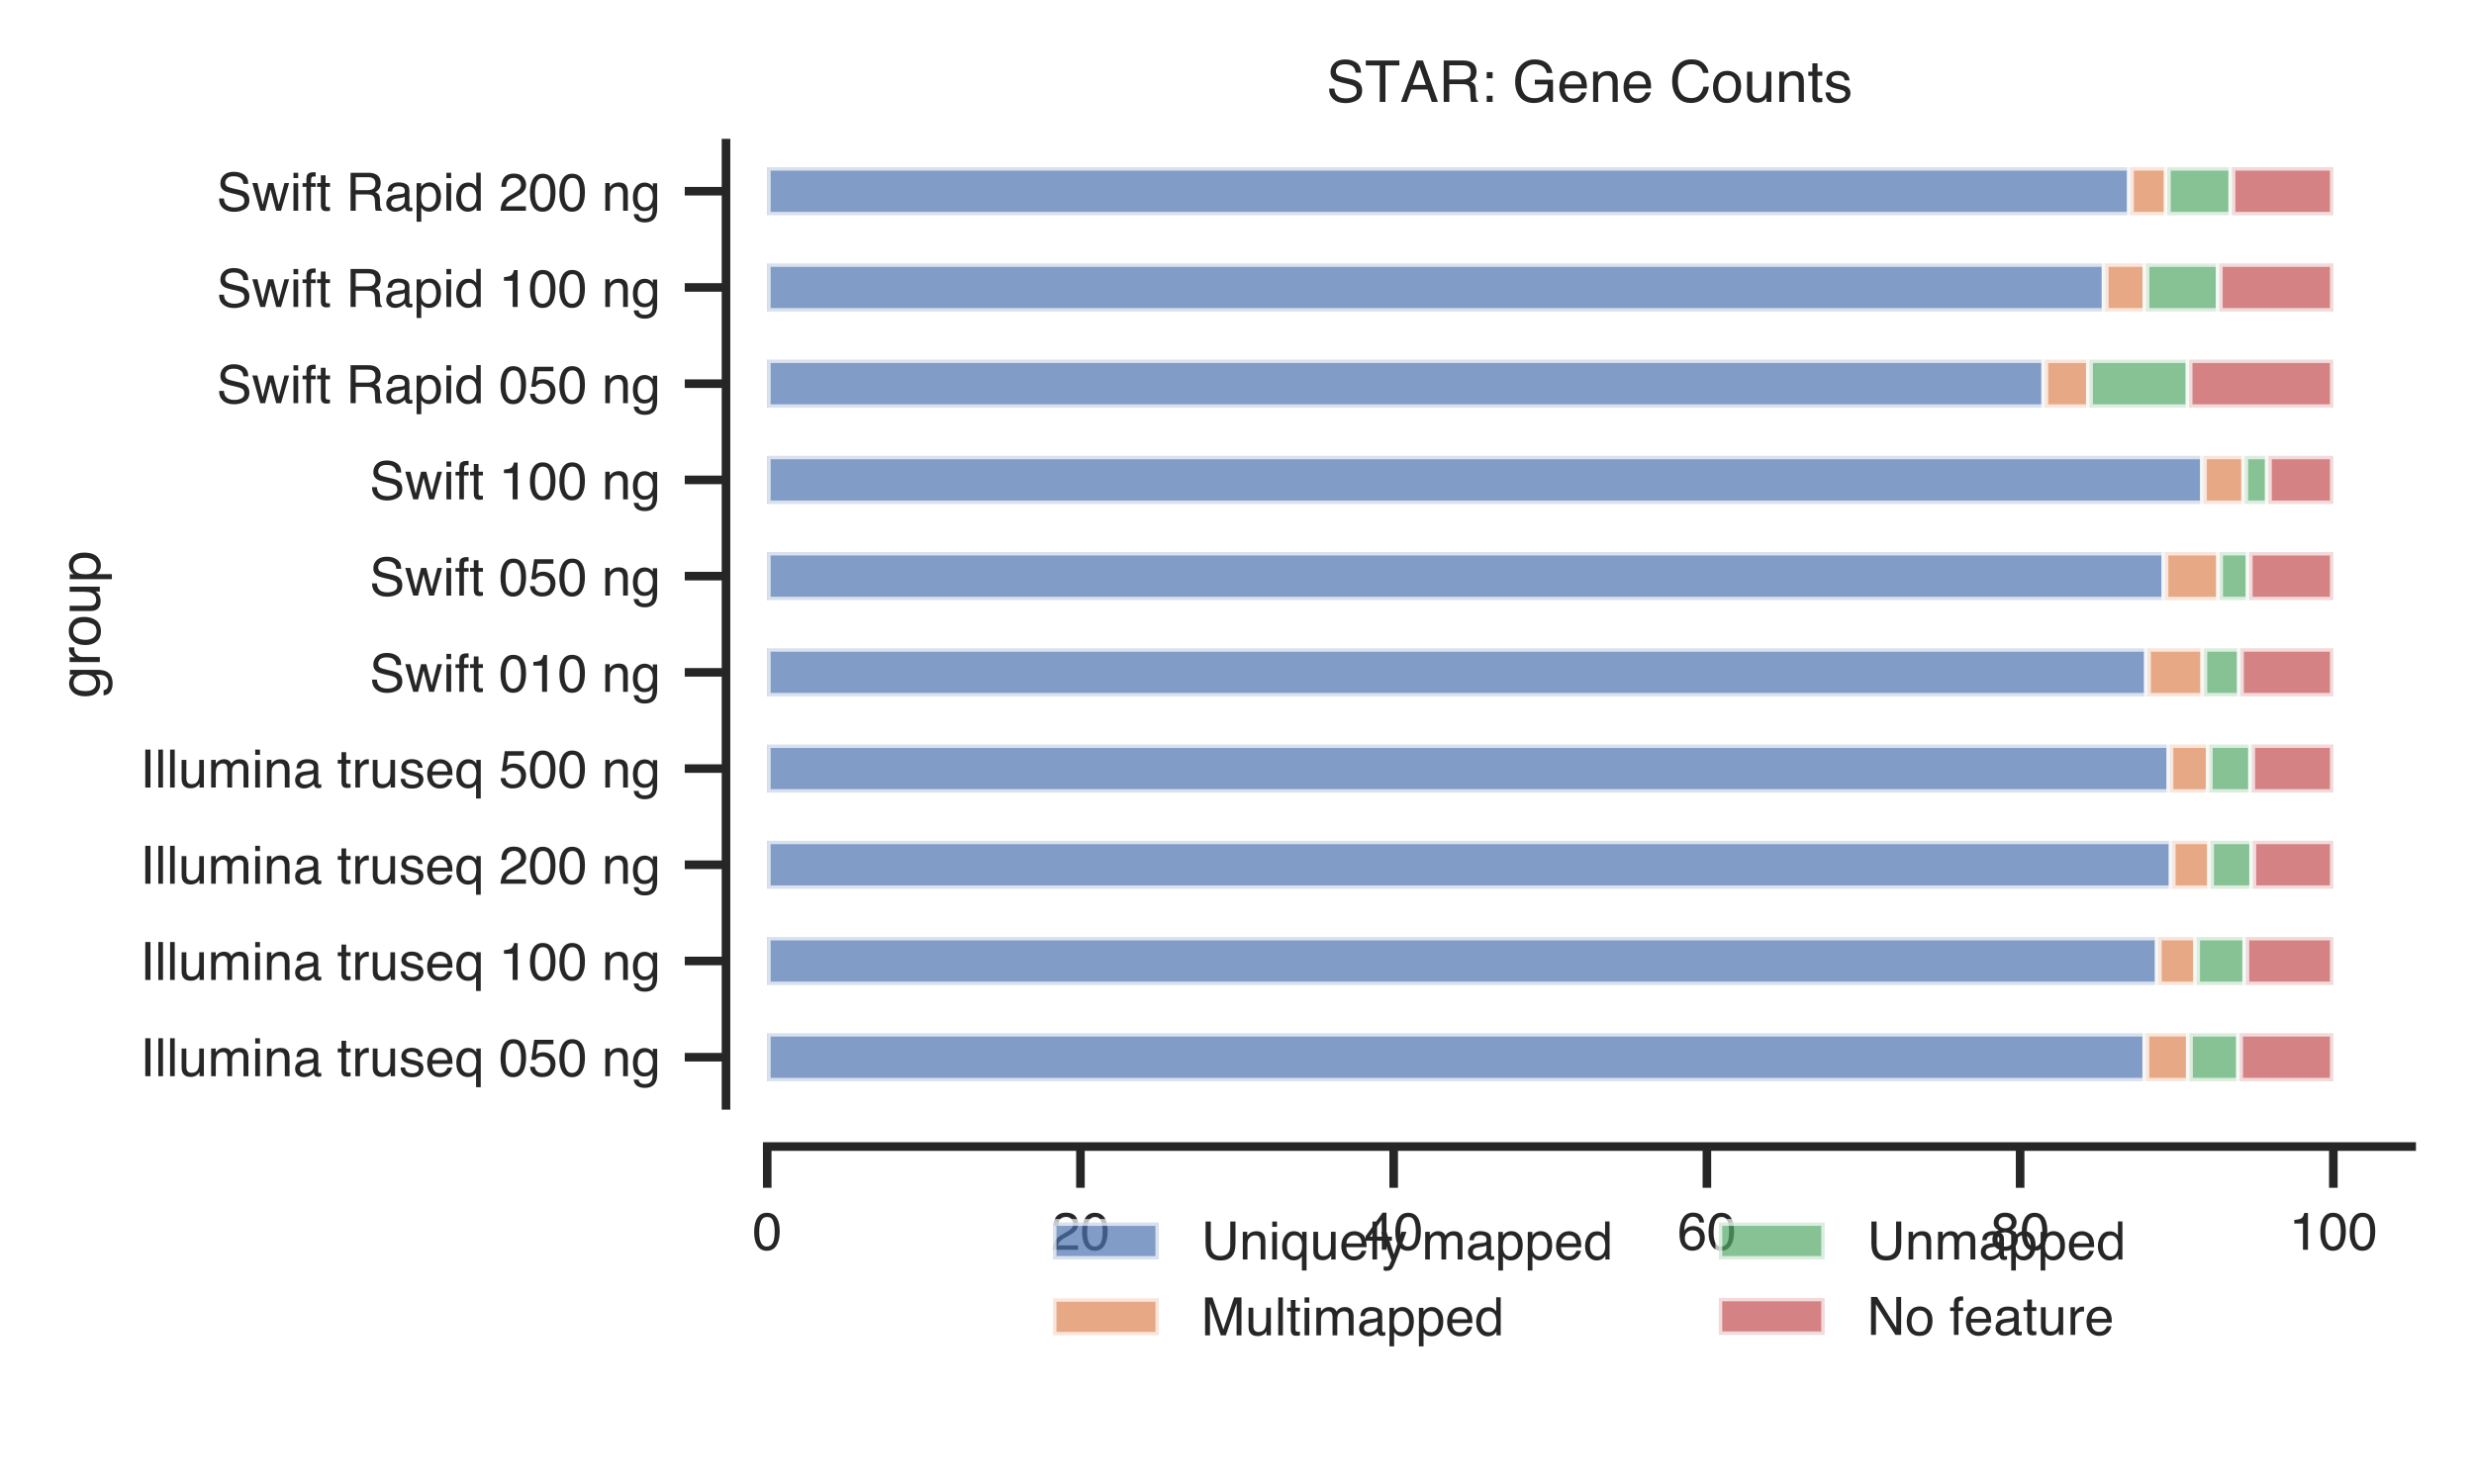 <?xml version="1.0" encoding="utf-8" standalone="no"?>
<!DOCTYPE svg PUBLIC "-//W3C//DTD SVG 1.1//EN"
  "http://www.w3.org/Graphics/SVG/1.1/DTD/svg11.dtd">
<!-- Created with matplotlib (https://matplotlib.org/) -->
<svg height="216pt" version="1.1" viewBox="0 0 360 216" width="360pt" xmlns="http://www.w3.org/2000/svg" xmlns:xlink="http://www.w3.org/1999/xlink">
 <defs>
  <style type="text/css">
*{stroke-linecap:butt;stroke-linejoin:round;}
  </style>
 </defs>
 <g id="figure_1">
  <g id="patch_1">
   <path d="M 0 216 
L 360 216 
L 360 0 
L 0 0 
z
" style="fill:#ffffff;"/>
  </g>
  <g id="axes_1">
   <g id="patch_2">
    <path d="M 111.642 160.882 
L 350.928 160.882 
L 350.928 20.832 
L 111.642 20.832 
z
" style="fill:#ffffff;"/>
   </g>
   <g id="matplotlib.axis_1">
    <g id="xtick_1">
     <g id="line2d_1">
      <defs>
       <path d="M 0 0 
L 0 6 
" id="mb96055eb65" style="stroke:#262626;stroke-width:1.25;"/>
      </defs>
      <g>
       <use style="fill:#262626;stroke:#262626;stroke-width:1.25;" x="111.642" xlink:href="#mb96055eb65" y="166.882"/>
      </g>
     </g>
     <g id="text_1">
      <!-- 0 -->
      <defs>
       <path d="M 27.047 69.922 
Q 40.625 69.922 46.688 58.734 
Q 51.375 50.094 51.375 35.062 
Q 51.375 20.797 47.125 11.469 
Q 40.969 -1.906 27 -1.906 
Q 14.406 -1.906 8.25 9.031 
Q 3.125 18.172 3.125 33.547 
Q 3.125 45.453 6.203 54 
Q 11.969 69.922 27.047 69.922 
z
M 26.953 6.109 
Q 33.797 6.109 37.844 12.156 
Q 41.891 18.219 41.891 34.719 
Q 41.891 46.625 38.953 54.312 
Q 36.031 62.016 27.594 62.016 
Q 19.828 62.016 16.234 54.703 
Q 12.641 47.406 12.641 33.203 
Q 12.641 22.516 14.938 16.016 
Q 18.453 6.109 26.953 6.109 
z
" id="Helvetica-48"/>
      </defs>
      <g style="fill:#262626;" transform="translate(109.501 181.906)scale(0.077 -0.077)">
       <use xlink:href="#Helvetica-48"/>
      </g>
     </g>
    </g>
    <g id="xtick_2">
     <g id="line2d_2">
      <g>
       <use style="fill:#262626;stroke:#262626;stroke-width:1.25;" x="157.22" xlink:href="#mb96055eb65" y="166.882"/>
      </g>
     </g>
     <g id="text_2">
      <!-- 20 -->
      <defs>
       <path d="M 3.125 0 
Q 3.609 9.031 6.859 15.719 
Q 10.109 22.406 19.531 27.875 
L 28.906 33.297 
Q 35.203 36.969 37.75 39.547 
Q 41.75 43.609 41.75 48.828 
Q 41.75 54.938 38.078 58.516 
Q 34.422 62.109 28.328 62.109 
Q 19.281 62.109 15.828 55.281 
Q 13.969 51.609 13.766 45.125 
L 4.828 45.125 
Q 4.984 54.25 8.203 60.016 
Q 13.922 70.172 28.375 70.172 
Q 40.375 70.172 45.922 63.672 
Q 51.469 57.172 51.469 49.219 
Q 51.469 40.828 45.562 34.859 
Q 42.141 31.391 33.297 26.469 
L 26.609 22.75 
Q 21.828 20.125 19.094 17.719 
Q 14.203 13.484 12.938 8.297 
L 51.125 8.297 
L 51.125 0 
L 3.125 0 
z
" id="Helvetica-50"/>
      </defs>
      <g style="fill:#262626;" transform="translate(152.938 181.906)scale(0.077 -0.077)">
       <use xlink:href="#Helvetica-50"/>
       <use x="55.615" xlink:href="#Helvetica-48"/>
      </g>
     </g>
    </g>
    <g id="xtick_3">
     <g id="line2d_3">
      <g>
       <use style="fill:#262626;stroke:#262626;stroke-width:1.25;" x="202.799" xlink:href="#mb96055eb65" y="166.882"/>
      </g>
     </g>
     <g id="text_3">
      <!-- 40 -->
      <defs>
       <path d="M 33.062 24.75 
L 33.062 56.453 
L 10.641 24.75 
z
M 33.203 0 
L 33.203 17.094 
L 2.547 17.094 
L 2.547 25.688 
L 34.578 70.125 
L 42 70.125 
L 42 24.75 
L 52.297 24.75 
L 52.297 17.094 
L 42 17.094 
L 42 0 
z
" id="Helvetica-52"/>
      </defs>
      <g style="fill:#262626;" transform="translate(198.517 181.906)scale(0.077 -0.077)">
       <use xlink:href="#Helvetica-52"/>
       <use x="55.615" xlink:href="#Helvetica-48"/>
      </g>
     </g>
    </g>
    <g id="xtick_4">
     <g id="line2d_4">
      <g>
       <use style="fill:#262626;stroke:#262626;stroke-width:1.25;" x="248.377" xlink:href="#mb96055eb65" y="166.882"/>
      </g>
     </g>
     <g id="text_4">
      <!-- 60 -->
      <defs>
       <path d="M 29.25 70.219 
Q 40.969 70.219 45.578 64.141 
Q 50.203 58.062 50.203 51.609 
L 41.5 51.609 
Q 40.719 55.766 39.016 58.109 
Q 35.844 62.5 29.391 62.5 
Q 22.016 62.5 17.672 55.688 
Q 13.328 48.875 12.844 36.188 
Q 15.875 40.625 20.453 42.828 
Q 24.656 44.781 29.828 44.781 
Q 38.625 44.781 45.156 39.156 
Q 51.703 33.547 51.703 22.406 
Q 51.703 12.891 45.5 5.531 
Q 39.312 -1.812 27.828 -1.812 
Q 18.016 -1.812 10.891 5.641 
Q 3.766 13.094 3.766 30.719 
Q 3.766 43.75 6.938 52.828 
Q 13.031 70.219 29.25 70.219 
z
M 28.609 6 
Q 35.547 6 38.984 10.656 
Q 42.438 15.328 42.438 21.688 
Q 42.438 27.047 39.359 31.906 
Q 36.281 36.766 28.172 36.766 
Q 22.516 36.766 18.234 33 
Q 13.969 29.25 13.969 21.688 
Q 13.969 15.047 17.844 10.516 
Q 21.734 6 28.609 6 
z
" id="Helvetica-54"/>
      </defs>
      <g style="fill:#262626;" transform="translate(244.095 181.906)scale(0.077 -0.077)">
       <use xlink:href="#Helvetica-54"/>
       <use x="55.615" xlink:href="#Helvetica-48"/>
      </g>
     </g>
    </g>
    <g id="xtick_5">
     <g id="line2d_5">
      <g>
       <use style="fill:#262626;stroke:#262626;stroke-width:1.25;" x="293.955" xlink:href="#mb96055eb65" y="166.882"/>
      </g>
     </g>
     <g id="text_5">
      <!-- 80 -->
      <defs>
       <path d="M 27.203 40.625 
Q 33.016 40.625 36.281 43.875 
Q 39.547 47.125 39.547 51.609 
Q 39.547 55.516 36.422 58.781 
Q 33.297 62.062 26.906 62.062 
Q 20.562 62.062 17.719 58.781 
Q 14.891 55.516 14.891 51.125 
Q 14.891 46.188 18.547 43.406 
Q 22.219 40.625 27.203 40.625 
z
M 27.734 6 
Q 33.844 6 37.859 9.297 
Q 41.891 12.594 41.891 19.141 
Q 41.891 25.922 37.734 29.438 
Q 33.594 32.953 27.094 32.953 
Q 20.797 32.953 16.812 29.359 
Q 12.844 25.781 12.844 19.438 
Q 12.844 13.969 16.484 9.984 
Q 20.125 6 27.734 6 
z
M 15.234 37.25 
Q 11.578 38.812 9.516 40.922 
Q 5.672 44.828 5.672 51.078 
Q 5.672 58.891 11.328 64.5 
Q 17 70.125 27.391 70.125 
Q 37.453 70.125 43.156 64.812 
Q 48.875 59.516 48.875 52.438 
Q 48.875 45.906 45.562 41.844 
Q 43.703 39.547 39.797 37.359 
Q 44.141 35.359 46.625 32.766 
Q 51.266 27.875 51.266 20.062 
Q 51.266 10.844 45.062 4.422 
Q 38.875 -2 27.547 -2 
Q 17.328 -2 10.266 3.531 
Q 3.219 9.078 3.219 19.625 
Q 3.219 25.828 6.25 30.344 
Q 9.281 34.859 15.234 37.25 
z
" id="Helvetica-56"/>
      </defs>
      <g style="fill:#262626;" transform="translate(289.673 181.906)scale(0.077 -0.077)">
       <use xlink:href="#Helvetica-56"/>
       <use x="55.615" xlink:href="#Helvetica-48"/>
      </g>
     </g>
    </g>
    <g id="xtick_6">
     <g id="line2d_6">
      <g>
       <use style="fill:#262626;stroke:#262626;stroke-width:1.25;" x="339.533" xlink:href="#mb96055eb65" y="166.882"/>
      </g>
     </g>
     <g id="text_6">
      <!-- 100 -->
      <defs>
       <path d="M 9.578 49.516 
L 9.578 56.25 
Q 19.094 57.172 22.844 59.344 
Q 26.609 61.531 28.469 69.625 
L 35.406 69.625 
L 35.406 0 
L 26.031 0 
L 26.031 49.516 
z
" id="Helvetica-49"/>
      </defs>
      <g style="fill:#262626;" transform="translate(333.111 181.906)scale(0.077 -0.077)">
       <use xlink:href="#Helvetica-49"/>
       <use x="55.615" xlink:href="#Helvetica-48"/>
       <use x="111.23" xlink:href="#Helvetica-48"/>
      </g>
     </g>
    </g>
   </g>
   <g id="matplotlib.axis_2">
    <g id="ytick_1">
     <g id="line2d_7">
      <defs>
       <path d="M 0 0 
L -6 0 
" id="mf69802e06b" style="stroke:#262626;stroke-width:1.25;"/>
      </defs>
      <g>
       <use style="fill:#262626;stroke:#262626;stroke-width:1.25;" x="105.642" xlink:href="#mf69802e06b" y="153.88"/>
      </g>
     </g>
     <g id="text_7">
      <!-- Illumina truseq 050 ng -->
      <defs>
       <path d="M 9.812 71.734 
L 19.625 71.734 
L 19.625 0 
L 9.812 0 
z
" id="Helvetica-73"/>
       <path d="M 6.688 71.734 
L 15.484 71.734 
L 15.484 0 
L 6.688 0 
z
" id="Helvetica-108"/>
       <path d="M 15.234 52.297 
L 15.234 17.578 
Q 15.234 13.578 16.5 11.031 
Q 18.844 6.344 25.25 6.344 
Q 34.422 6.344 37.75 14.547 
Q 39.547 18.953 39.547 26.609 
L 39.547 52.297 
L 48.344 52.297 
L 48.344 0 
L 40.047 0 
L 40.141 7.719 
Q 38.422 4.734 35.891 2.688 
Q 30.859 -1.422 23.688 -1.422 
Q 12.5 -1.422 8.453 6.062 
Q 6.25 10.062 6.25 16.75 
L 6.25 52.297 
z
M 27.297 53.562 
z
" id="Helvetica-117"/>
       <path d="M 6.453 52.297 
L 15.141 52.297 
L 15.141 44.875 
Q 18.266 48.734 20.797 50.484 
Q 25.141 53.469 30.672 53.469 
Q 36.922 53.469 40.719 50.391 
Q 42.875 48.641 44.625 45.219 
Q 47.562 49.422 51.516 51.438 
Q 55.469 53.469 60.406 53.469 
Q 70.953 53.469 74.75 45.844 
Q 76.812 41.75 76.812 34.812 
L 76.812 0 
L 67.672 0 
L 67.672 36.328 
Q 67.672 41.547 65.062 43.5 
Q 62.453 45.453 58.688 45.453 
Q 53.516 45.453 49.781 41.984 
Q 46.047 38.531 46.047 30.422 
L 46.047 0 
L 37.109 0 
L 37.109 34.125 
Q 37.109 39.453 35.844 41.891 
Q 33.844 45.562 28.375 45.562 
Q 23.391 45.562 19.312 41.703 
Q 15.234 37.844 15.234 27.734 
L 15.234 0 
L 6.453 0 
z
" id="Helvetica-109"/>
       <path d="M 6.453 52.047 
L 15.375 52.047 
L 15.375 0 
L 6.453 0 
z
M 6.453 71.734 
L 15.375 71.734 
L 15.375 61.766 
L 6.453 61.766 
z
" id="Helvetica-105"/>
       <path d="M 6.453 52.297 
L 14.797 52.297 
L 14.797 44.875 
Q 18.5 49.469 22.656 51.469 
Q 26.812 53.469 31.891 53.469 
Q 43.016 53.469 46.922 45.703 
Q 49.078 41.453 49.078 33.547 
L 49.078 0 
L 40.141 0 
L 40.141 32.953 
Q 40.141 37.75 38.719 40.672 
Q 36.375 45.562 30.219 45.562 
Q 27.094 45.562 25.094 44.922 
Q 21.484 43.844 18.75 40.625 
Q 16.547 38.031 15.891 35.266 
Q 15.234 32.516 15.234 27.391 
L 15.234 0 
L 6.453 0 
z
M 27.094 53.562 
z
" id="Helvetica-110"/>
       <path d="M 13.188 13.922 
Q 13.188 10.109 15.969 7.906 
Q 18.75 5.719 22.562 5.719 
Q 27.203 5.719 31.547 7.859 
Q 38.875 11.422 38.875 19.531 
L 38.875 26.609 
Q 37.25 25.594 34.703 24.906 
Q 32.172 24.219 29.734 23.922 
L 24.422 23.25 
Q 19.625 22.609 17.234 21.234 
Q 13.188 18.953 13.188 13.922 
z
M 34.469 31.688 
Q 37.5 32.078 38.531 34.234 
Q 39.109 35.406 39.109 37.594 
Q 39.109 42.094 35.906 44.109 
Q 32.719 46.141 26.766 46.141 
Q 19.875 46.141 17 42.438 
Q 15.375 40.375 14.891 36.328 
L 6.688 36.328 
Q 6.938 46 12.969 49.781 
Q 19 53.562 26.953 53.562 
Q 36.188 53.562 41.938 50.047 
Q 47.656 46.531 47.656 39.109 
L 47.656 8.984 
Q 47.656 7.625 48.219 6.781 
Q 48.781 5.953 50.594 5.953 
Q 51.172 5.953 51.906 6.031 
Q 52.641 6.109 53.469 6.25 
L 53.469 -0.25 
Q 51.422 -0.828 50.344 -0.969 
Q 49.266 -1.125 47.406 -1.125 
Q 42.875 -1.125 40.828 2.094 
Q 39.75 3.812 39.312 6.938 
Q 36.625 3.422 31.594 0.828 
Q 26.562 -1.766 20.516 -1.766 
Q 13.234 -1.766 8.609 2.656 
Q 4 7.078 4 13.719 
Q 4 21 8.547 25 
Q 13.094 29 20.453 29.938 
z
M 27.203 53.562 
z
" id="Helvetica-97"/>
       <path id="Helvetica-32"/>
       <path d="M 8.203 66.891 
L 17.094 66.891 
L 17.094 52.297 
L 25.438 52.297 
L 25.438 45.125 
L 17.094 45.125 
L 17.094 10.984 
Q 17.094 8.25 18.953 7.328 
Q 19.969 6.781 22.359 6.781 
Q 23 6.781 23.734 6.812 
Q 24.469 6.844 25.438 6.938 
L 25.438 0 
Q 23.922 -0.438 22.281 -0.625 
Q 20.656 -0.828 18.75 -0.828 
Q 12.594 -0.828 10.391 2.312 
Q 8.203 5.469 8.203 10.5 
L 8.203 45.125 
L 1.125 45.125 
L 1.125 52.297 
L 8.203 52.297 
z
" id="Helvetica-116"/>
       <path d="M 6.688 52.297 
L 15.047 52.297 
L 15.047 43.266 
Q 16.062 45.906 20.062 49.688 
Q 24.078 53.469 29.297 53.469 
Q 29.547 53.469 30.125 53.422 
Q 30.719 53.375 32.125 53.219 
L 32.125 43.953 
Q 31.344 44.094 30.688 44.141 
Q 30.031 44.188 29.25 44.188 
Q 22.609 44.188 19.047 39.906 
Q 15.484 35.641 15.484 30.078 
L 15.484 0 
L 6.688 0 
z
" id="Helvetica-114"/>
       <path d="M 11.672 16.406 
Q 12.062 12.016 13.875 9.672 
Q 17.188 5.422 25.391 5.422 
Q 30.281 5.422 33.984 7.547 
Q 37.703 9.672 37.703 14.109 
Q 37.703 17.484 34.719 19.234 
Q 32.812 20.312 27.203 21.734 
L 20.219 23.484 
Q 13.531 25.141 10.359 27.203 
Q 4.688 30.766 4.688 37.062 
Q 4.688 44.484 10.031 49.062 
Q 15.375 53.656 24.422 53.656 
Q 36.234 53.656 41.453 46.734 
Q 44.734 42.328 44.625 37.25 
L 36.328 37.25 
Q 36.078 40.234 34.234 42.672 
Q 31.203 46.141 23.734 46.141 
Q 18.75 46.141 16.188 44.234 
Q 13.625 42.328 13.625 39.203 
Q 13.625 35.797 17 33.734 
Q 18.953 32.516 22.75 31.594 
L 28.562 30.172 
Q 38.031 27.875 41.266 25.734 
Q 46.391 22.359 46.391 15.141 
Q 46.391 8.156 41.094 3.078 
Q 35.797 -2 24.953 -2 
Q 13.281 -2 8.422 3.297 
Q 3.562 8.594 3.219 16.406 
z
M 24.656 53.562 
z
" id="Helvetica-115"/>
       <path d="M 28.219 53.469 
Q 33.797 53.469 39.016 50.859 
Q 44.234 48.25 46.969 44.094 
Q 49.609 40.141 50.484 34.859 
Q 51.266 31.25 51.266 23.344 
L 12.938 23.344 
Q 13.188 15.375 16.703 10.562 
Q 20.219 5.766 27.594 5.766 
Q 34.469 5.766 38.578 10.297 
Q 40.922 12.938 41.891 16.406 
L 50.531 16.406 
Q 50.203 13.531 48.266 9.984 
Q 46.344 6.453 43.953 4.203 
Q 39.938 0.297 34.031 -1.078 
Q 30.859 -1.859 26.859 -1.859 
Q 17.094 -1.859 10.297 5.25 
Q 3.516 12.359 3.516 25.141 
Q 3.516 37.75 10.344 45.609 
Q 17.188 53.469 28.219 53.469 
z
M 42.234 30.328 
Q 41.703 36.031 39.75 39.453 
Q 36.141 45.797 27.688 45.797 
Q 21.625 45.797 17.516 41.422 
Q 13.422 37.062 13.188 30.328 
z
M 27.391 53.562 
z
" id="Helvetica-101"/>
       <path d="M 12.109 25.438 
Q 12.109 18.656 14.016 14.062 
Q 17.391 5.906 26.078 5.906 
Q 35.25 5.906 38.719 14.5 
Q 40.625 19.234 40.625 26.609 
Q 40.625 33.406 38.531 37.938 
Q 34.969 45.703 25.984 45.703 
Q 20.266 45.703 16.188 40.75 
Q 12.109 35.797 12.109 25.438 
z
M 25.094 53.469 
Q 31.594 53.469 36.031 50.203 
Q 38.484 48.438 40.719 45.016 
L 40.719 52.297 
L 49.078 52.297 
L 49.078 -20.844 
L 40.234 -20.844 
L 40.234 6 
Q 38.031 2.484 34.156 0.406 
Q 30.281 -1.656 24.469 -1.656 
Q 16.109 -1.656 9.516 4.875 
Q 2.938 11.422 2.938 24.812 
Q 2.938 37.359 9.109 45.406 
Q 15.281 53.469 25.094 53.469 
z
" id="Helvetica-113"/>
       <path d="M 12.359 17.828 
Q 13.234 10.297 19.344 7.422 
Q 22.469 5.953 26.562 5.953 
Q 34.375 5.953 38.125 10.938 
Q 41.891 15.922 41.891 21.969 
Q 41.891 29.297 37.422 33.297 
Q 32.953 37.312 26.703 37.312 
Q 22.172 37.312 18.922 35.547 
Q 15.672 33.797 13.375 30.672 
L 5.766 31.109 
L 11.078 68.75 
L 47.406 68.75 
L 47.406 60.25 
L 17.672 60.25 
L 14.703 40.828 
Q 17.141 42.672 19.344 43.609 
Q 23.25 45.219 28.375 45.219 
Q 37.984 45.219 44.672 39.016 
Q 51.375 32.812 51.375 23.297 
Q 51.375 13.375 45.234 5.797 
Q 39.109 -1.766 25.688 -1.766 
Q 17.141 -1.766 10.562 3.047 
Q 4 7.859 3.219 17.828 
z
" id="Helvetica-53"/>
       <path d="M 24.906 53.219 
Q 31.062 53.219 35.641 50.203 
Q 38.141 48.484 40.719 45.219 
L 40.719 51.812 
L 48.828 51.812 
L 48.828 4.25 
Q 48.828 -5.719 45.906 -11.469 
Q 40.438 -22.125 25.25 -22.125 
Q 16.797 -22.125 11.031 -18.328 
Q 5.281 -14.547 4.594 -6.5 
L 13.531 -6.5 
Q 14.156 -10.016 16.062 -11.922 
Q 19.047 -14.844 25.438 -14.844 
Q 35.547 -14.844 38.672 -7.719 
Q 40.531 -3.516 40.375 7.281 
Q 37.75 3.266 34.031 1.312 
Q 30.328 -0.641 24.219 -0.641 
Q 15.719 -0.641 9.344 5.391 
Q 2.984 11.422 2.984 25.344 
Q 2.984 38.484 9.406 45.844 
Q 15.828 53.219 24.906 53.219 
z
M 40.719 26.375 
Q 40.719 36.078 36.719 40.766 
Q 32.719 45.453 26.516 45.453 
Q 17.234 45.453 13.812 36.766 
Q 12.016 32.125 12.016 24.609 
Q 12.016 15.766 15.594 11.156 
Q 19.188 6.547 25.25 6.547 
Q 34.719 6.547 38.578 15.094 
Q 40.719 19.922 40.719 26.375 
z
M 25.922 53.562 
z
" id="Helvetica-103"/>
      </defs>
      <g style="fill:#262626;" transform="translate(20.385 156.641)scale(0.077 -0.077)">
       <use xlink:href="#Helvetica-73"/>
       <use x="27.783" xlink:href="#Helvetica-108"/>
       <use x="50" xlink:href="#Helvetica-108"/>
       <use x="72.217" xlink:href="#Helvetica-117"/>
       <use x="127.832" xlink:href="#Helvetica-109"/>
       <use x="211.133" xlink:href="#Helvetica-105"/>
       <use x="233.35" xlink:href="#Helvetica-110"/>
       <use x="288.965" xlink:href="#Helvetica-97"/>
       <use x="344.58" xlink:href="#Helvetica-32"/>
       <use x="372.363" xlink:href="#Helvetica-116"/>
       <use x="400.146" xlink:href="#Helvetica-114"/>
       <use x="433.447" xlink:href="#Helvetica-117"/>
       <use x="489.062" xlink:href="#Helvetica-115"/>
       <use x="539.062" xlink:href="#Helvetica-101"/>
       <use x="594.678" xlink:href="#Helvetica-113"/>
       <use x="650.293" xlink:href="#Helvetica-32"/>
       <use x="678.076" xlink:href="#Helvetica-48"/>
       <use x="733.691" xlink:href="#Helvetica-53"/>
       <use x="789.307" xlink:href="#Helvetica-48"/>
       <use x="844.922" xlink:href="#Helvetica-32"/>
       <use x="872.705" xlink:href="#Helvetica-110"/>
       <use x="928.32" xlink:href="#Helvetica-103"/>
      </g>
     </g>
    </g>
    <g id="ytick_2">
     <g id="line2d_8">
      <g>
       <use style="fill:#262626;stroke:#262626;stroke-width:1.25;" x="105.642" xlink:href="#mf69802e06b" y="139.875"/>
      </g>
     </g>
     <g id="text_8">
      <!-- Illumina truseq 100 ng -->
      <g style="fill:#262626;" transform="translate(20.385 142.636)scale(0.077 -0.077)">
       <use xlink:href="#Helvetica-73"/>
       <use x="27.783" xlink:href="#Helvetica-108"/>
       <use x="50" xlink:href="#Helvetica-108"/>
       <use x="72.217" xlink:href="#Helvetica-117"/>
       <use x="127.832" xlink:href="#Helvetica-109"/>
       <use x="211.133" xlink:href="#Helvetica-105"/>
       <use x="233.35" xlink:href="#Helvetica-110"/>
       <use x="288.965" xlink:href="#Helvetica-97"/>
       <use x="344.58" xlink:href="#Helvetica-32"/>
       <use x="372.363" xlink:href="#Helvetica-116"/>
       <use x="400.146" xlink:href="#Helvetica-114"/>
       <use x="433.447" xlink:href="#Helvetica-117"/>
       <use x="489.062" xlink:href="#Helvetica-115"/>
       <use x="539.062" xlink:href="#Helvetica-101"/>
       <use x="594.678" xlink:href="#Helvetica-113"/>
       <use x="650.293" xlink:href="#Helvetica-32"/>
       <use x="678.076" xlink:href="#Helvetica-49"/>
       <use x="733.691" xlink:href="#Helvetica-48"/>
       <use x="789.307" xlink:href="#Helvetica-48"/>
       <use x="844.922" xlink:href="#Helvetica-32"/>
       <use x="872.705" xlink:href="#Helvetica-110"/>
       <use x="928.32" xlink:href="#Helvetica-103"/>
      </g>
     </g>
    </g>
    <g id="ytick_3">
     <g id="line2d_9">
      <g>
       <use style="fill:#262626;stroke:#262626;stroke-width:1.25;" x="105.642" xlink:href="#mf69802e06b" y="125.87"/>
      </g>
     </g>
     <g id="text_9">
      <!-- Illumina truseq 200 ng -->
      <g style="fill:#262626;" transform="translate(20.385 128.631)scale(0.077 -0.077)">
       <use xlink:href="#Helvetica-73"/>
       <use x="27.783" xlink:href="#Helvetica-108"/>
       <use x="50" xlink:href="#Helvetica-108"/>
       <use x="72.217" xlink:href="#Helvetica-117"/>
       <use x="127.832" xlink:href="#Helvetica-109"/>
       <use x="211.133" xlink:href="#Helvetica-105"/>
       <use x="233.35" xlink:href="#Helvetica-110"/>
       <use x="288.965" xlink:href="#Helvetica-97"/>
       <use x="344.58" xlink:href="#Helvetica-32"/>
       <use x="372.363" xlink:href="#Helvetica-116"/>
       <use x="400.146" xlink:href="#Helvetica-114"/>
       <use x="433.447" xlink:href="#Helvetica-117"/>
       <use x="489.062" xlink:href="#Helvetica-115"/>
       <use x="539.062" xlink:href="#Helvetica-101"/>
       <use x="594.678" xlink:href="#Helvetica-113"/>
       <use x="650.293" xlink:href="#Helvetica-32"/>
       <use x="678.076" xlink:href="#Helvetica-50"/>
       <use x="733.691" xlink:href="#Helvetica-48"/>
       <use x="789.307" xlink:href="#Helvetica-48"/>
       <use x="844.922" xlink:href="#Helvetica-32"/>
       <use x="872.705" xlink:href="#Helvetica-110"/>
       <use x="928.32" xlink:href="#Helvetica-103"/>
      </g>
     </g>
    </g>
    <g id="ytick_4">
     <g id="line2d_10">
      <g>
       <use style="fill:#262626;stroke:#262626;stroke-width:1.25;" x="105.642" xlink:href="#mf69802e06b" y="111.865"/>
      </g>
     </g>
     <g id="text_10">
      <!-- Illumina truseq 500 ng -->
      <g style="fill:#262626;" transform="translate(20.385 114.626)scale(0.077 -0.077)">
       <use xlink:href="#Helvetica-73"/>
       <use x="27.783" xlink:href="#Helvetica-108"/>
       <use x="50" xlink:href="#Helvetica-108"/>
       <use x="72.217" xlink:href="#Helvetica-117"/>
       <use x="127.832" xlink:href="#Helvetica-109"/>
       <use x="211.133" xlink:href="#Helvetica-105"/>
       <use x="233.35" xlink:href="#Helvetica-110"/>
       <use x="288.965" xlink:href="#Helvetica-97"/>
       <use x="344.58" xlink:href="#Helvetica-32"/>
       <use x="372.363" xlink:href="#Helvetica-116"/>
       <use x="400.146" xlink:href="#Helvetica-114"/>
       <use x="433.447" xlink:href="#Helvetica-117"/>
       <use x="489.062" xlink:href="#Helvetica-115"/>
       <use x="539.062" xlink:href="#Helvetica-101"/>
       <use x="594.678" xlink:href="#Helvetica-113"/>
       <use x="650.293" xlink:href="#Helvetica-32"/>
       <use x="678.076" xlink:href="#Helvetica-53"/>
       <use x="733.691" xlink:href="#Helvetica-48"/>
       <use x="789.307" xlink:href="#Helvetica-48"/>
       <use x="844.922" xlink:href="#Helvetica-32"/>
       <use x="872.705" xlink:href="#Helvetica-110"/>
       <use x="928.32" xlink:href="#Helvetica-103"/>
      </g>
     </g>
    </g>
    <g id="ytick_5">
     <g id="line2d_11">
      <g>
       <use style="fill:#262626;stroke:#262626;stroke-width:1.25;" x="105.642" xlink:href="#mf69802e06b" y="97.859"/>
      </g>
     </g>
     <g id="text_11">
      <!-- Swift 010 ng -->
      <defs>
       <path d="M 13.969 23.141 
Q 14.312 17.047 16.844 13.234 
Q 21.688 6.109 33.891 6.109 
Q 39.359 6.109 43.844 7.672 
Q 52.547 10.688 52.547 18.5 
Q 52.547 24.359 48.875 26.859 
Q 45.172 29.297 37.25 31.109 
L 27.547 33.297 
Q 18.016 35.453 14.062 38.031 
Q 7.234 42.531 7.234 51.469 
Q 7.234 61.141 13.922 67.328 
Q 20.609 73.531 32.859 73.531 
Q 44.141 73.531 52.016 68.078 
Q 59.906 62.641 59.906 50.688 
L 50.781 50.688 
Q 50.047 56.453 47.656 59.516 
Q 43.219 65.141 32.562 65.141 
Q 23.969 65.141 20.203 61.516 
Q 16.453 57.906 16.453 53.125 
Q 16.453 47.859 20.844 45.406 
Q 23.734 43.844 33.891 41.5 
L 43.953 39.203 
Q 51.219 37.547 55.172 34.672 
Q 62.016 29.641 62.016 20.062 
Q 62.016 8.156 53.344 3.031 
Q 44.672 -2.094 33.203 -2.094 
Q 19.828 -2.094 12.25 4.734 
Q 4.688 11.531 4.828 23.141 
z
M 33.594 73.688 
z
" id="Helvetica-83"/>
       <path d="M 10.5 52.297 
L 20.562 11.078 
L 30.766 52.297 
L 40.625 52.297 
L 50.875 11.328 
L 61.578 52.297 
L 70.359 52.297 
L 55.172 0 
L 46.047 0 
L 35.406 40.484 
L 25.094 0 
L 15.969 0 
L 0.875 52.297 
z
" id="Helvetica-119"/>
       <path d="M 8.641 60.25 
Q 8.844 65.719 10.547 68.266 
Q 13.625 72.75 22.406 72.75 
Q 23.25 72.75 24.125 72.703 
Q 25 72.656 26.125 72.562 
L 26.125 64.547 
Q 24.75 64.656 24.141 64.672 
Q 23.531 64.703 23 64.703 
Q 19 64.703 18.219 62.625 
Q 17.438 60.547 17.438 52.047 
L 26.125 52.047 
L 26.125 45.125 
L 17.328 45.125 
L 17.328 0 
L 8.641 0 
L 8.641 45.125 
L 1.375 45.125 
L 1.375 52.047 
L 8.641 52.047 
L 8.641 60.25 
z
" id="Helvetica-102"/>
      </defs>
      <g style="fill:#262626;" transform="translate(53.768 100.696)scale(0.077 -0.077)">
       <use xlink:href="#Helvetica-83"/>
       <use x="66.699" xlink:href="#Helvetica-119"/>
       <use x="138.916" xlink:href="#Helvetica-105"/>
       <use x="161.133" xlink:href="#Helvetica-102"/>
       <use x="188.916" xlink:href="#Helvetica-116"/>
       <use x="216.699" xlink:href="#Helvetica-32"/>
       <use x="244.482" xlink:href="#Helvetica-48"/>
       <use x="300.098" xlink:href="#Helvetica-49"/>
       <use x="355.713" xlink:href="#Helvetica-48"/>
       <use x="411.328" xlink:href="#Helvetica-32"/>
       <use x="439.111" xlink:href="#Helvetica-110"/>
       <use x="494.727" xlink:href="#Helvetica-103"/>
      </g>
     </g>
    </g>
    <g id="ytick_6">
     <g id="line2d_12">
      <g>
       <use style="fill:#262626;stroke:#262626;stroke-width:1.25;" x="105.642" xlink:href="#mf69802e06b" y="83.855"/>
      </g>
     </g>
     <g id="text_12">
      <!-- Swift 050 ng -->
      <g style="fill:#262626;" transform="translate(53.768 86.691)scale(0.077 -0.077)">
       <use xlink:href="#Helvetica-83"/>
       <use x="66.699" xlink:href="#Helvetica-119"/>
       <use x="138.916" xlink:href="#Helvetica-105"/>
       <use x="161.133" xlink:href="#Helvetica-102"/>
       <use x="188.916" xlink:href="#Helvetica-116"/>
       <use x="216.699" xlink:href="#Helvetica-32"/>
       <use x="244.482" xlink:href="#Helvetica-48"/>
       <use x="300.098" xlink:href="#Helvetica-53"/>
       <use x="355.713" xlink:href="#Helvetica-48"/>
       <use x="411.328" xlink:href="#Helvetica-32"/>
       <use x="439.111" xlink:href="#Helvetica-110"/>
       <use x="494.727" xlink:href="#Helvetica-103"/>
      </g>
     </g>
    </g>
    <g id="ytick_7">
     <g id="line2d_13">
      <g>
       <use style="fill:#262626;stroke:#262626;stroke-width:1.25;" x="105.642" xlink:href="#mf69802e06b" y="69.85"/>
      </g>
     </g>
     <g id="text_13">
      <!-- Swift 100 ng -->
      <g style="fill:#262626;" transform="translate(53.768 72.686)scale(0.077 -0.077)">
       <use xlink:href="#Helvetica-83"/>
       <use x="66.699" xlink:href="#Helvetica-119"/>
       <use x="138.916" xlink:href="#Helvetica-105"/>
       <use x="161.133" xlink:href="#Helvetica-102"/>
       <use x="188.916" xlink:href="#Helvetica-116"/>
       <use x="216.699" xlink:href="#Helvetica-32"/>
       <use x="244.482" xlink:href="#Helvetica-49"/>
       <use x="300.098" xlink:href="#Helvetica-48"/>
       <use x="355.713" xlink:href="#Helvetica-48"/>
       <use x="411.328" xlink:href="#Helvetica-32"/>
       <use x="439.111" xlink:href="#Helvetica-110"/>
       <use x="494.727" xlink:href="#Helvetica-103"/>
      </g>
     </g>
    </g>
    <g id="ytick_8">
     <g id="line2d_14">
      <g>
       <use style="fill:#262626;stroke:#262626;stroke-width:1.25;" x="105.642" xlink:href="#mf69802e06b" y="55.844"/>
      </g>
     </g>
     <g id="text_14">
      <!-- Swift Rapid 050 ng -->
      <defs>
       <path d="M 40.969 38.875 
Q 47.797 38.875 51.781 41.609 
Q 55.766 44.344 55.766 51.469 
Q 55.766 59.125 50.203 61.922 
Q 47.219 63.375 42.234 63.375 
L 18.5 63.375 
L 18.5 38.875 
z
M 8.797 71.734 
L 42 71.734 
Q 50.203 71.734 55.516 69.344 
Q 65.625 64.75 65.625 52.391 
Q 65.625 45.953 62.953 41.844 
Q 60.297 37.75 55.516 35.25 
Q 59.719 33.547 61.844 30.766 
Q 63.969 27.984 64.203 21.734 
L 64.547 12.109 
Q 64.703 8.016 65.234 6 
Q 66.109 2.594 68.359 1.609 
L 68.359 0 
L 56.453 0 
Q 55.953 0.922 55.656 2.391 
Q 55.375 3.859 55.172 8.062 
L 54.594 20.016 
Q 54.25 27.047 49.359 29.438 
Q 46.578 30.766 40.625 30.766 
L 18.5 30.766 
L 18.5 0 
L 8.797 0 
z
" id="Helvetica-82"/>
       <path d="M 28.516 5.906 
Q 34.672 5.906 38.75 11.062 
Q 42.828 16.219 42.828 26.469 
Q 42.828 32.719 41.016 37.203 
Q 37.594 45.844 28.516 45.844 
Q 19.391 45.844 16.016 36.719 
Q 14.203 31.844 14.203 24.312 
Q 14.203 18.266 16.016 14.016 
Q 19.438 5.906 28.516 5.906 
z
M 5.766 52.047 
L 14.312 52.047 
L 14.312 45.125 
Q 16.938 48.688 20.062 50.641 
Q 24.516 53.562 30.516 53.562 
Q 39.406 53.562 45.609 46.75 
Q 51.812 39.938 51.812 27.297 
Q 51.812 10.203 42.875 2.875 
Q 37.203 -1.766 29.688 -1.766 
Q 23.781 -1.766 19.781 0.828 
Q 17.438 2.297 14.547 5.859 
L 14.547 -20.844 
L 5.766 -20.844 
z
" id="Helvetica-112"/>
       <path d="M 12.016 25.531 
Q 12.016 17.141 15.578 11.469 
Q 19.141 5.812 27 5.812 
Q 33.109 5.812 37.031 11.062 
Q 40.969 16.312 40.969 26.125 
Q 40.969 36.031 36.906 40.797 
Q 32.859 45.562 26.906 45.562 
Q 20.266 45.562 16.141 40.484 
Q 12.016 35.406 12.016 25.531 
z
M 25.25 53.219 
Q 31.25 53.219 35.297 50.688 
Q 37.641 49.219 40.625 45.562 
L 40.625 71.969 
L 49.078 71.969 
L 49.078 0 
L 41.156 0 
L 41.156 7.281 
Q 38.094 2.438 33.891 0.281 
Q 29.688 -1.859 24.266 -1.859 
Q 15.531 -1.859 9.125 5.484 
Q 2.734 12.844 2.734 25.047 
Q 2.734 36.469 8.562 44.844 
Q 14.406 53.219 25.25 53.219 
z
" id="Helvetica-100"/>
      </defs>
      <g style="fill:#262626;" transform="translate(31.511 58.681)scale(0.077 -0.077)">
       <use xlink:href="#Helvetica-83"/>
       <use x="66.699" xlink:href="#Helvetica-119"/>
       <use x="138.916" xlink:href="#Helvetica-105"/>
       <use x="161.133" xlink:href="#Helvetica-102"/>
       <use x="188.916" xlink:href="#Helvetica-116"/>
       <use x="216.699" xlink:href="#Helvetica-32"/>
       <use x="244.482" xlink:href="#Helvetica-82"/>
       <use x="316.699" xlink:href="#Helvetica-97"/>
       <use x="372.314" xlink:href="#Helvetica-112"/>
       <use x="427.93" xlink:href="#Helvetica-105"/>
       <use x="450.146" xlink:href="#Helvetica-100"/>
       <use x="505.762" xlink:href="#Helvetica-32"/>
       <use x="533.545" xlink:href="#Helvetica-48"/>
       <use x="589.16" xlink:href="#Helvetica-53"/>
       <use x="644.775" xlink:href="#Helvetica-48"/>
       <use x="700.391" xlink:href="#Helvetica-32"/>
       <use x="728.174" xlink:href="#Helvetica-110"/>
       <use x="783.789" xlink:href="#Helvetica-103"/>
      </g>
     </g>
    </g>
    <g id="ytick_9">
     <g id="line2d_15">
      <g>
       <use style="fill:#262626;stroke:#262626;stroke-width:1.25;" x="105.642" xlink:href="#mf69802e06b" y="41.84"/>
      </g>
     </g>
     <g id="text_15">
      <!-- Swift Rapid 100 ng -->
      <g style="fill:#262626;" transform="translate(31.511 44.676)scale(0.077 -0.077)">
       <use xlink:href="#Helvetica-83"/>
       <use x="66.699" xlink:href="#Helvetica-119"/>
       <use x="138.916" xlink:href="#Helvetica-105"/>
       <use x="161.133" xlink:href="#Helvetica-102"/>
       <use x="188.916" xlink:href="#Helvetica-116"/>
       <use x="216.699" xlink:href="#Helvetica-32"/>
       <use x="244.482" xlink:href="#Helvetica-82"/>
       <use x="316.699" xlink:href="#Helvetica-97"/>
       <use x="372.314" xlink:href="#Helvetica-112"/>
       <use x="427.93" xlink:href="#Helvetica-105"/>
       <use x="450.146" xlink:href="#Helvetica-100"/>
       <use x="505.762" xlink:href="#Helvetica-32"/>
       <use x="533.545" xlink:href="#Helvetica-49"/>
       <use x="589.16" xlink:href="#Helvetica-48"/>
       <use x="644.775" xlink:href="#Helvetica-48"/>
       <use x="700.391" xlink:href="#Helvetica-32"/>
       <use x="728.174" xlink:href="#Helvetica-110"/>
       <use x="783.789" xlink:href="#Helvetica-103"/>
      </g>
     </g>
    </g>
    <g id="ytick_10">
     <g id="line2d_16">
      <g>
       <use style="fill:#262626;stroke:#262626;stroke-width:1.25;" x="105.642" xlink:href="#mf69802e06b" y="27.834"/>
      </g>
     </g>
     <g id="text_16">
      <!-- Swift Rapid 200 ng -->
      <g style="fill:#262626;" transform="translate(31.511 30.671)scale(0.077 -0.077)">
       <use xlink:href="#Helvetica-83"/>
       <use x="66.699" xlink:href="#Helvetica-119"/>
       <use x="138.916" xlink:href="#Helvetica-105"/>
       <use x="161.133" xlink:href="#Helvetica-102"/>
       <use x="188.916" xlink:href="#Helvetica-116"/>
       <use x="216.699" xlink:href="#Helvetica-32"/>
       <use x="244.482" xlink:href="#Helvetica-82"/>
       <use x="316.699" xlink:href="#Helvetica-97"/>
       <use x="372.314" xlink:href="#Helvetica-112"/>
       <use x="427.93" xlink:href="#Helvetica-105"/>
       <use x="450.146" xlink:href="#Helvetica-100"/>
       <use x="505.762" xlink:href="#Helvetica-32"/>
       <use x="533.545" xlink:href="#Helvetica-50"/>
       <use x="589.16" xlink:href="#Helvetica-48"/>
       <use x="644.775" xlink:href="#Helvetica-48"/>
       <use x="700.391" xlink:href="#Helvetica-32"/>
       <use x="728.174" xlink:href="#Helvetica-110"/>
       <use x="783.789" xlink:href="#Helvetica-103"/>
      </g>
     </g>
    </g>
    <g id="text_17">
     <!-- group -->
     <defs>
      <path d="M 27.203 5.672 
Q 35.938 5.672 39.188 12.281 
Q 42.438 18.891 42.438 27 
Q 42.438 34.328 40.094 38.922 
Q 36.375 46.141 27.297 46.141 
Q 19.234 46.141 15.578 39.984 
Q 11.922 33.844 11.922 25.141 
Q 11.922 16.797 15.578 11.234 
Q 19.234 5.672 27.203 5.672 
z
M 27.547 53.812 
Q 37.641 53.812 44.625 47.062 
Q 51.609 40.328 51.609 27.25 
Q 51.609 14.594 45.453 6.344 
Q 39.312 -1.906 26.375 -1.906 
Q 15.578 -1.906 9.219 5.391 
Q 2.875 12.703 2.875 25 
Q 2.875 38.188 9.562 46 
Q 16.266 53.812 27.547 53.812 
z
M 27.25 53.562 
z
" id="Helvetica-111"/>
     </defs>
     <g style="fill:#262626;" transform="translate(14.526 101.598)rotate(-90)scale(0.084 -0.084)">
      <use xlink:href="#Helvetica-103"/>
      <use x="55.615" xlink:href="#Helvetica-114"/>
      <use x="88.916" xlink:href="#Helvetica-111"/>
      <use x="144.531" xlink:href="#Helvetica-117"/>
      <use x="200.146" xlink:href="#Helvetica-112"/>
     </g>
    </g>
   </g>
   <g id="patch_3">
    <path clip-path="url(#pdb717feac4)" d="M 111.642 157.381 
L 312.25 157.381 
L 312.25 150.378 
L 111.642 150.378 
z
" style="fill:#4c72b0;opacity:0.7;stroke:#ffffff;stroke-linejoin:miter;"/>
   </g>
   <g id="patch_4">
    <path clip-path="url(#pdb717feac4)" d="M 111.642 143.376 
L 314.06 143.376 
L 314.06 136.373 
L 111.642 136.373 
z
" style="fill:#4c72b0;opacity:0.7;stroke:#ffffff;stroke-linejoin:miter;"/>
   </g>
   <g id="patch_5">
    <path clip-path="url(#pdb717feac4)" d="M 111.642 129.371 
L 316.079 129.371 
L 316.079 122.368 
L 111.642 122.368 
z
" style="fill:#4c72b0;opacity:0.7;stroke:#ffffff;stroke-linejoin:miter;"/>
   </g>
   <g id="patch_6">
    <path clip-path="url(#pdb717feac4)" d="M 111.642 115.366 
L 315.751 115.366 
L 315.751 108.363 
L 111.642 108.363 
z
" style="fill:#4c72b0;opacity:0.7;stroke:#ffffff;stroke-linejoin:miter;"/>
   </g>
   <g id="patch_7">
    <path clip-path="url(#pdb717feac4)" d="M 111.642 101.361 
L 312.487 101.361 
L 312.487 94.358 
L 111.642 94.358 
z
" style="fill:#4c72b0;opacity:0.7;stroke:#ffffff;stroke-linejoin:miter;"/>
   </g>
   <g id="patch_8">
    <path clip-path="url(#pdb717feac4)" d="M 111.642 87.356 
L 315.026 87.356 
L 315.026 80.353 
L 111.642 80.353 
z
" style="fill:#4c72b0;opacity:0.7;stroke:#ffffff;stroke-linejoin:miter;"/>
   </g>
   <g id="patch_9">
    <path clip-path="url(#pdb717feac4)" d="M 111.642 73.351 
L 320.628 73.351 
L 320.628 66.348 
L 111.642 66.348 
z
" style="fill:#4c72b0;opacity:0.7;stroke:#ffffff;stroke-linejoin:miter;"/>
   </g>
   <g id="patch_10">
    <path clip-path="url(#pdb717feac4)" d="M 111.642 59.346 
L 297.542 59.346 
L 297.542 52.343 
L 111.642 52.343 
z
" style="fill:#4c72b0;opacity:0.7;stroke:#ffffff;stroke-linejoin:miter;"/>
   </g>
   <g id="patch_11">
    <path clip-path="url(#pdb717feac4)" d="M 111.642 45.341 
L 306.33 45.341 
L 306.33 38.338 
L 111.642 38.338 
z
" style="fill:#4c72b0;opacity:0.7;stroke:#ffffff;stroke-linejoin:miter;"/>
   </g>
   <g id="patch_12">
    <path clip-path="url(#pdb717feac4)" d="M 111.642 31.336 
L 310.003 31.336 
L 310.003 24.333 
L 111.642 24.333 
z
" style="fill:#4c72b0;opacity:0.7;stroke:#ffffff;stroke-linejoin:miter;"/>
   </g>
   <g id="patch_13">
    <path clip-path="url(#pdb717feac4)" d="M 312.25 157.381 
L 318.586 157.381 
L 318.586 150.378 
L 312.25 150.378 
z
" style="fill:#dd8452;opacity:0.7;stroke:#ffffff;stroke-linejoin:miter;"/>
   </g>
   <g id="patch_14">
    <path clip-path="url(#pdb717feac4)" d="M 314.06 143.376 
L 319.632 143.376 
L 319.632 136.373 
L 314.06 136.373 
z
" style="fill:#dd8452;opacity:0.7;stroke:#ffffff;stroke-linejoin:miter;"/>
   </g>
   <g id="patch_15">
    <path clip-path="url(#pdb717feac4)" d="M 316.079 129.371 
L 321.66 129.371 
L 321.66 122.368 
L 316.079 122.368 
z
" style="fill:#dd8452;opacity:0.7;stroke:#ffffff;stroke-linejoin:miter;"/>
   </g>
   <g id="patch_16">
    <path clip-path="url(#pdb717feac4)" d="M 315.751 115.366 
L 321.473 115.366 
L 321.473 108.363 
L 315.751 108.363 
z
" style="fill:#dd8452;opacity:0.7;stroke:#ffffff;stroke-linejoin:miter;"/>
   </g>
   <g id="patch_17">
    <path clip-path="url(#pdb717feac4)" d="M 312.487 101.361 
L 320.685 101.361 
L 320.685 94.358 
L 312.487 94.358 
z
" style="fill:#dd8452;opacity:0.7;stroke:#ffffff;stroke-linejoin:miter;"/>
   </g>
   <g id="patch_18">
    <path clip-path="url(#pdb717feac4)" d="M 315.026 87.356 
L 322.975 87.356 
L 322.975 80.353 
L 315.026 80.353 
z
" style="fill:#dd8452;opacity:0.7;stroke:#ffffff;stroke-linejoin:miter;"/>
   </g>
   <g id="patch_19">
    <path clip-path="url(#pdb717feac4)" d="M 320.628 73.351 
L 326.637 73.351 
L 326.637 66.348 
L 320.628 66.348 
z
" style="fill:#dd8452;opacity:0.7;stroke:#ffffff;stroke-linejoin:miter;"/>
   </g>
   <g id="patch_20">
    <path clip-path="url(#pdb717feac4)" d="M 297.542 59.346 
L 304.044 59.346 
L 304.044 52.343 
L 297.542 52.343 
z
" style="fill:#dd8452;opacity:0.7;stroke:#ffffff;stroke-linejoin:miter;"/>
   </g>
   <g id="patch_21">
    <path clip-path="url(#pdb717feac4)" d="M 306.33 45.341 
L 312.262 45.341 
L 312.262 38.338 
L 306.33 38.338 
z
" style="fill:#dd8452;opacity:0.7;stroke:#ffffff;stroke-linejoin:miter;"/>
   </g>
   <g id="patch_22">
    <path clip-path="url(#pdb717feac4)" d="M 310.003 31.336 
L 315.372 31.336 
L 315.372 24.333 
L 310.003 24.333 
z
" style="fill:#dd8452;opacity:0.7;stroke:#ffffff;stroke-linejoin:miter;"/>
   </g>
   <g id="patch_23">
    <path clip-path="url(#pdb717feac4)" d="M 318.586 157.381 
L 325.887 157.381 
L 325.887 150.378 
L 318.586 150.378 
z
" style="fill:#55a868;opacity:0.7;stroke:#ffffff;stroke-linejoin:miter;"/>
   </g>
   <g id="patch_24">
    <path clip-path="url(#pdb717feac4)" d="M 319.632 143.376 
L 326.794 143.376 
L 326.794 136.373 
L 319.632 136.373 
z
" style="fill:#55a868;opacity:0.7;stroke:#ffffff;stroke-linejoin:miter;"/>
   </g>
   <g id="patch_25">
    <path clip-path="url(#pdb717feac4)" d="M 321.66 129.371 
L 327.806 129.371 
L 327.806 122.368 
L 321.66 122.368 
z
" style="fill:#55a868;opacity:0.7;stroke:#ffffff;stroke-linejoin:miter;"/>
   </g>
   <g id="patch_26">
    <path clip-path="url(#pdb717feac4)" d="M 321.473 115.366 
L 327.642 115.366 
L 327.642 108.363 
L 321.473 108.363 
z
" style="fill:#55a868;opacity:0.7;stroke:#ffffff;stroke-linejoin:miter;"/>
   </g>
   <g id="patch_27">
    <path clip-path="url(#pdb717feac4)" d="M 320.685 101.361 
L 326.008 101.361 
L 326.008 94.358 
L 320.685 94.358 
z
" style="fill:#55a868;opacity:0.7;stroke:#ffffff;stroke-linejoin:miter;"/>
   </g>
   <g id="patch_28">
    <path clip-path="url(#pdb717feac4)" d="M 322.975 87.356 
L 327.284 87.356 
L 327.284 80.353 
L 322.975 80.353 
z
" style="fill:#55a868;opacity:0.7;stroke:#ffffff;stroke-linejoin:miter;"/>
   </g>
   <g id="patch_29">
    <path clip-path="url(#pdb717feac4)" d="M 326.637 73.351 
L 330.078 73.351 
L 330.078 66.348 
L 326.637 66.348 
z
" style="fill:#55a868;opacity:0.7;stroke:#ffffff;stroke-linejoin:miter;"/>
   </g>
   <g id="patch_30">
    <path clip-path="url(#pdb717feac4)" d="M 304.044 59.346 
L 318.538 59.346 
L 318.538 52.343 
L 304.044 52.343 
z
" style="fill:#55a868;opacity:0.7;stroke:#ffffff;stroke-linejoin:miter;"/>
   </g>
   <g id="patch_31">
    <path clip-path="url(#pdb717feac4)" d="M 312.262 45.341 
L 322.932 45.341 
L 322.932 38.338 
L 312.262 38.338 
z
" style="fill:#55a868;opacity:0.7;stroke:#ffffff;stroke-linejoin:miter;"/>
   </g>
   <g id="patch_32">
    <path clip-path="url(#pdb717feac4)" d="M 315.372 31.336 
L 324.771 31.336 
L 324.771 24.333 
L 315.372 24.333 
z
" style="fill:#55a868;opacity:0.7;stroke:#ffffff;stroke-linejoin:miter;"/>
   </g>
   <g id="patch_33">
    <path clip-path="url(#pdb717feac4)" d="M 325.887 157.381 
L 339.533 157.381 
L 339.533 150.378 
L 325.887 150.378 
z
" style="fill:#c44e52;opacity:0.7;stroke:#ffffff;stroke-linejoin:miter;"/>
   </g>
   <g id="patch_34">
    <path clip-path="url(#pdb717feac4)" d="M 326.794 143.376 
L 339.533 143.376 
L 339.533 136.373 
L 326.794 136.373 
z
" style="fill:#c44e52;opacity:0.7;stroke:#ffffff;stroke-linejoin:miter;"/>
   </g>
   <g id="patch_35">
    <path clip-path="url(#pdb717feac4)" d="M 327.806 129.371 
L 339.533 129.371 
L 339.533 122.368 
L 327.806 122.368 
z
" style="fill:#c44e52;opacity:0.7;stroke:#ffffff;stroke-linejoin:miter;"/>
   </g>
   <g id="patch_36">
    <path clip-path="url(#pdb717feac4)" d="M 327.642 115.366 
L 339.533 115.366 
L 339.533 108.363 
L 327.642 108.363 
z
" style="fill:#c44e52;opacity:0.7;stroke:#ffffff;stroke-linejoin:miter;"/>
   </g>
   <g id="patch_37">
    <path clip-path="url(#pdb717feac4)" d="M 326.008 101.361 
L 339.533 101.361 
L 339.533 94.358 
L 326.008 94.358 
z
" style="fill:#c44e52;opacity:0.7;stroke:#ffffff;stroke-linejoin:miter;"/>
   </g>
   <g id="patch_38">
    <path clip-path="url(#pdb717feac4)" d="M 327.284 87.356 
L 339.533 87.356 
L 339.533 80.353 
L 327.284 80.353 
z
" style="fill:#c44e52;opacity:0.7;stroke:#ffffff;stroke-linejoin:miter;"/>
   </g>
   <g id="patch_39">
    <path clip-path="url(#pdb717feac4)" d="M 330.078 73.351 
L 339.533 73.351 
L 339.533 66.348 
L 330.078 66.348 
z
" style="fill:#c44e52;opacity:0.7;stroke:#ffffff;stroke-linejoin:miter;"/>
   </g>
   <g id="patch_40">
    <path clip-path="url(#pdb717feac4)" d="M 318.538 59.346 
L 339.533 59.346 
L 339.533 52.343 
L 318.538 52.343 
z
" style="fill:#c44e52;opacity:0.7;stroke:#ffffff;stroke-linejoin:miter;"/>
   </g>
   <g id="patch_41">
    <path clip-path="url(#pdb717feac4)" d="M 322.932 45.341 
L 339.533 45.341 
L 339.533 38.338 
L 322.932 38.338 
z
" style="fill:#c44e52;opacity:0.7;stroke:#ffffff;stroke-linejoin:miter;"/>
   </g>
   <g id="patch_42">
    <path clip-path="url(#pdb717feac4)" d="M 324.771 31.336 
L 339.533 31.336 
L 339.533 24.333 
L 324.771 24.333 
z
" style="fill:#c44e52;opacity:0.7;stroke:#ffffff;stroke-linejoin:miter;"/>
   </g>
   <g id="patch_43">
    <path d="M 105.642 160.882 
L 105.642 20.832 
" style="fill:none;stroke:#262626;stroke-linecap:square;stroke-linejoin:miter;stroke-width:1.25;"/>
   </g>
   <g id="patch_44">
    <path d="M 111.642 166.882 
L 350.928 166.882 
" style="fill:none;stroke:#262626;stroke-linecap:square;stroke-linejoin:miter;stroke-width:1.25;"/>
   </g>
   <g id="text_18">
    <!-- STAR: Gene Counts -->
    <defs>
     <path d="M 59.812 71.734 
L 59.812 63.188 
L 35.641 63.188 
L 35.641 0 
L 25.781 0 
L 25.781 63.188 
L 1.609 63.188 
L 1.609 71.734 
z
" id="Helvetica-84"/>
     <path d="M 44.438 29.391 
L 33.547 61.078 
L 21.969 29.391 
z
M 28.469 71.734 
L 39.453 71.734 
L 65.484 0 
L 54.828 0 
L 47.562 21.484 
L 19.188 21.484 
L 11.422 0 
L 1.469 0 
z
M 33.5 71.734 
z
" id="Helvetica-65"/>
     <path d="M 11.078 51.609 
L 21.297 51.609 
L 21.297 40.969 
L 11.078 40.969 
z
M 11.078 10.641 
L 21.297 10.641 
L 21.297 0 
L 11.078 0 
z
" id="Helvetica-58"/>
     <path d="M 38.625 73.578 
Q 48.734 73.578 56.109 69.672 
Q 66.797 64.062 69.188 50 
L 59.578 50 
Q 57.812 57.859 52.297 61.453 
Q 46.781 65.047 38.375 65.047 
Q 28.422 65.047 21.609 57.562 
Q 14.797 50.094 14.797 35.297 
Q 14.797 22.516 20.406 14.484 
Q 26.031 6.453 38.719 6.453 
Q 48.438 6.453 54.812 12.078 
Q 61.188 17.719 61.328 30.328 
L 38.875 30.328 
L 38.875 38.375 
L 70.359 38.375 
L 70.359 0 
L 64.109 0 
L 61.766 9.234 
Q 56.844 3.812 53.031 1.703 
Q 46.625 -1.906 36.766 -1.906 
Q 24.031 -1.906 14.844 6.344 
Q 4.828 16.703 4.828 34.766 
Q 4.828 52.781 14.594 63.422 
Q 23.875 73.578 38.625 73.578 
z
M 37.016 73.688 
z
" id="Helvetica-71"/>
     <path d="M 37.844 73.688 
Q 51.469 73.688 58.984 66.5 
Q 66.5 59.328 67.328 50.203 
L 57.859 50.203 
Q 56.25 57.125 51.438 61.172 
Q 46.625 65.234 37.938 65.234 
Q 27.344 65.234 20.828 57.781 
Q 14.312 50.344 14.312 34.969 
Q 14.312 22.359 20.188 14.516 
Q 26.078 6.688 37.75 6.688 
Q 48.484 6.688 54.109 14.938 
Q 57.078 19.281 58.547 26.375 
L 68.016 26.375 
Q 66.75 15.047 59.625 7.375 
Q 51.078 -1.859 36.578 -1.859 
Q 24.078 -1.859 15.578 5.719 
Q 4.391 15.719 4.391 36.625 
Q 4.391 52.484 12.797 62.641 
Q 21.875 73.688 37.844 73.688 
z
M 35.891 73.688 
z
" id="Helvetica-67"/>
    </defs>
    <g style="fill:#262626;" transform="translate(193.003 14.832)scale(0.084 -0.084)">
     <use xlink:href="#Helvetica-83"/>
     <use x="66.699" xlink:href="#Helvetica-84"/>
     <use x="127.783" xlink:href="#Helvetica-65"/>
     <use x="194.482" xlink:href="#Helvetica-82"/>
     <use x="266.699" xlink:href="#Helvetica-58"/>
     <use x="294.482" xlink:href="#Helvetica-32"/>
     <use x="322.266" xlink:href="#Helvetica-71"/>
     <use x="400.049" xlink:href="#Helvetica-101"/>
     <use x="455.664" xlink:href="#Helvetica-110"/>
     <use x="511.279" xlink:href="#Helvetica-101"/>
     <use x="566.895" xlink:href="#Helvetica-32"/>
     <use x="594.678" xlink:href="#Helvetica-67"/>
     <use x="666.895" xlink:href="#Helvetica-111"/>
     <use x="722.51" xlink:href="#Helvetica-117"/>
     <use x="778.125" xlink:href="#Helvetica-110"/>
     <use x="833.74" xlink:href="#Helvetica-116"/>
     <use x="861.523" xlink:href="#Helvetica-115"/>
    </g>
   </g>
   <g id="legend_1">
    <g id="patch_45">
     <path d="M 153.23 183.32 
L 168.63 183.32 
L 168.63 177.93 
L 153.23 177.93 
z
" style="fill:#4c72b0;opacity:0.7;stroke:#ffffff;stroke-linejoin:miter;"/>
    </g>
    <g id="text_19">
     <!-- Uniquely mapped -->
     <defs>
      <path d="M 18.172 71.734 
L 18.172 27.391 
Q 18.172 19.578 21.094 14.406 
Q 25.438 6.594 35.75 6.594 
Q 48.094 6.594 52.547 15.047 
Q 54.938 19.625 54.938 27.391 
L 54.938 71.734 
L 64.797 71.734 
L 64.797 31.453 
Q 64.797 18.219 61.234 11.078 
Q 54.688 -1.906 36.531 -1.906 
Q 18.359 -1.906 11.859 11.078 
Q 8.297 18.219 8.297 31.453 
L 8.297 71.734 
z
M 36.578 71.734 
z
" id="Helvetica-85"/>
      <path d="M 39.109 52.297 
L 48.828 52.297 
Q 46.969 47.266 40.578 29.344 
Q 35.797 15.875 32.562 7.375 
Q 24.953 -12.641 21.828 -17.031 
Q 18.703 -21.438 11.078 -21.438 
Q 9.234 -21.438 8.234 -21.281 
Q 7.234 -21.141 5.766 -20.75 
L 5.766 -12.75 
Q 8.062 -13.375 9.078 -13.516 
Q 10.109 -13.672 10.891 -13.672 
Q 13.328 -13.672 14.469 -12.859 
Q 15.625 -12.062 16.406 -10.891 
Q 16.656 -10.5 18.156 -6.875 
Q 19.672 -3.266 20.359 -1.516 
L 1.031 52.297 
L 10.984 52.297 
L 25 9.719 
z
M 24.953 53.562 
z
" id="Helvetica-121"/>
     </defs>
     <g style="fill:#262626;" transform="translate(174.79 183.32)scale(0.077 -0.077)">
      <use xlink:href="#Helvetica-85"/>
      <use x="72.217" xlink:href="#Helvetica-110"/>
      <use x="127.832" xlink:href="#Helvetica-105"/>
      <use x="150.049" xlink:href="#Helvetica-113"/>
      <use x="205.664" xlink:href="#Helvetica-117"/>
      <use x="261.279" xlink:href="#Helvetica-101"/>
      <use x="316.895" xlink:href="#Helvetica-108"/>
      <use x="339.111" xlink:href="#Helvetica-121"/>
      <use x="389.111" xlink:href="#Helvetica-32"/>
      <use x="416.895" xlink:href="#Helvetica-109"/>
      <use x="500.195" xlink:href="#Helvetica-97"/>
      <use x="555.811" xlink:href="#Helvetica-112"/>
      <use x="611.426" xlink:href="#Helvetica-112"/>
      <use x="667.041" xlink:href="#Helvetica-101"/>
      <use x="722.656" xlink:href="#Helvetica-100"/>
     </g>
    </g>
    <g id="patch_46">
     <path d="M 153.23 194.362 
L 168.63 194.362 
L 168.63 188.972 
L 153.23 188.972 
z
" style="fill:#dd8452;opacity:0.7;stroke:#ffffff;stroke-linejoin:miter;"/>
    </g>
    <g id="text_20">
     <!-- Multimapped -->
     <defs>
      <path d="M 7.375 71.734 
L 21.297 71.734 
L 41.891 11.078 
L 62.359 71.734 
L 76.125 71.734 
L 76.125 0 
L 66.891 0 
L 66.891 42.328 
Q 66.891 44.531 66.984 49.609 
Q 67.094 54.688 67.094 60.5 
L 46.625 0 
L 37.016 0 
L 16.406 60.5 
L 16.406 58.297 
Q 16.406 55.672 16.531 50.266 
Q 16.656 44.875 16.656 42.328 
L 16.656 0 
L 7.375 0 
z
" id="Helvetica-77"/>
     </defs>
     <g style="fill:#262626;" transform="translate(174.79 194.362)scale(0.077 -0.077)">
      <use xlink:href="#Helvetica-77"/>
      <use x="83.301" xlink:href="#Helvetica-117"/>
      <use x="138.916" xlink:href="#Helvetica-108"/>
      <use x="161.133" xlink:href="#Helvetica-116"/>
      <use x="188.916" xlink:href="#Helvetica-105"/>
      <use x="211.133" xlink:href="#Helvetica-109"/>
      <use x="294.434" xlink:href="#Helvetica-97"/>
      <use x="350.049" xlink:href="#Helvetica-112"/>
      <use x="405.664" xlink:href="#Helvetica-112"/>
      <use x="461.279" xlink:href="#Helvetica-101"/>
      <use x="516.895" xlink:href="#Helvetica-100"/>
     </g>
    </g>
    <g id="patch_47">
     <path d="M 250.113 183.32 
L 265.513 183.32 
L 265.513 177.93 
L 250.113 177.93 
z
" style="fill:#55a868;opacity:0.7;stroke:#ffffff;stroke-linejoin:miter;"/>
    </g>
    <g id="text_21">
     <!-- Unmapped -->
     <g style="fill:#262626;" transform="translate(271.673 183.32)scale(0.077 -0.077)">
      <use xlink:href="#Helvetica-85"/>
      <use x="72.217" xlink:href="#Helvetica-110"/>
      <use x="127.832" xlink:href="#Helvetica-109"/>
      <use x="211.133" xlink:href="#Helvetica-97"/>
      <use x="266.748" xlink:href="#Helvetica-112"/>
      <use x="322.363" xlink:href="#Helvetica-112"/>
      <use x="377.979" xlink:href="#Helvetica-101"/>
      <use x="433.594" xlink:href="#Helvetica-100"/>
     </g>
    </g>
    <g id="patch_48">
     <path d="M 250.113 194.298 
L 265.513 194.298 
L 265.513 188.908 
L 250.113 188.908 
z
" style="fill:#c44e52;opacity:0.7;stroke:#ffffff;stroke-linejoin:miter;"/>
    </g>
    <g id="text_22">
     <!-- No feature -->
     <defs>
      <path d="M 7.625 71.734 
L 19.094 71.734 
L 55.328 13.625 
L 55.328 71.734 
L 64.547 71.734 
L 64.547 0 
L 53.656 0 
L 16.891 58.062 
L 16.891 0 
L 7.625 0 
z
M 35.453 71.734 
z
" id="Helvetica-78"/>
     </defs>
     <g style="fill:#262626;" transform="translate(271.673 194.298)scale(0.077 -0.077)">
      <use xlink:href="#Helvetica-78"/>
      <use x="72.217" xlink:href="#Helvetica-111"/>
      <use x="127.832" xlink:href="#Helvetica-32"/>
      <use x="155.615" xlink:href="#Helvetica-102"/>
      <use x="183.398" xlink:href="#Helvetica-101"/>
      <use x="239.014" xlink:href="#Helvetica-97"/>
      <use x="294.629" xlink:href="#Helvetica-116"/>
      <use x="322.412" xlink:href="#Helvetica-117"/>
      <use x="378.027" xlink:href="#Helvetica-114"/>
      <use x="411.328" xlink:href="#Helvetica-101"/>
     </g>
    </g>
   </g>
  </g>
 </g>
 <defs>
  <clipPath id="pdb717feac4">
   <rect height="140.05" width="239.286" x="111.642" y="20.832"/>
  </clipPath>
 </defs>
</svg>
